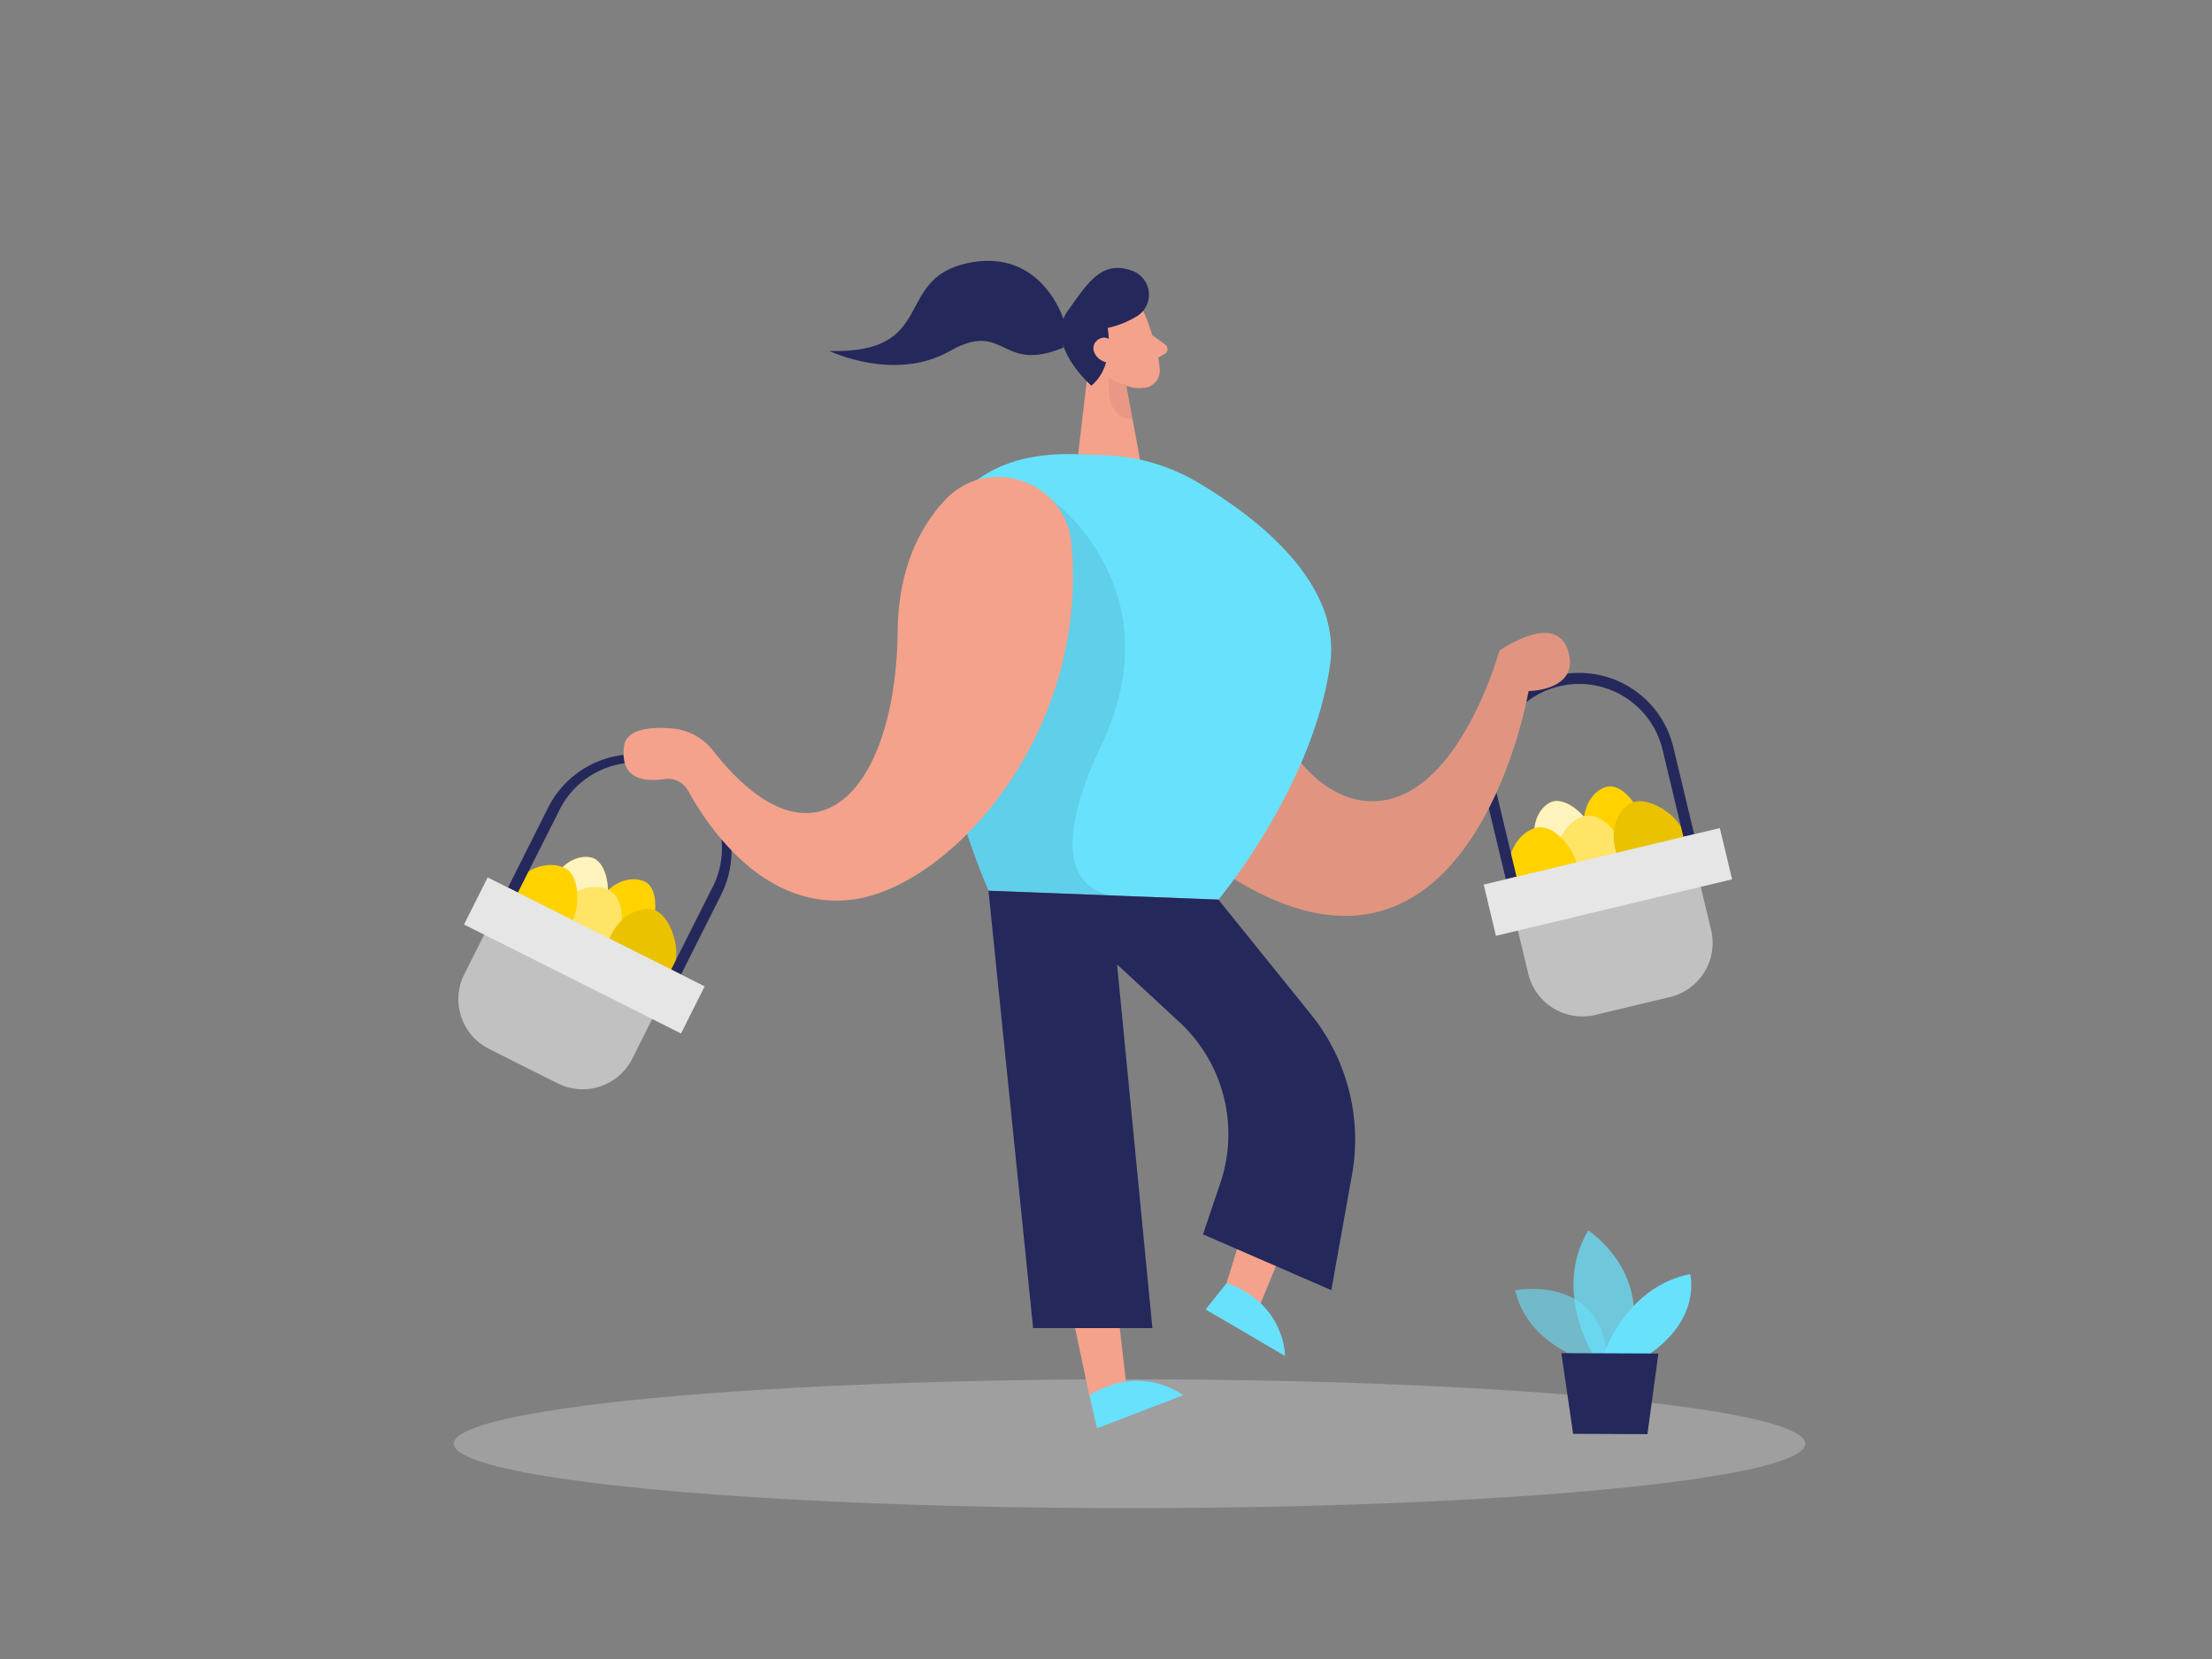 <svg id="Layer_1" data-name="Layer 1" xmlns="http://www.w3.org/2000/svg" viewBox="0 0 400 300"><rect x="0" y="0" width="400" height="300" fill="#808080" stroke="none"/><path d="M294.21,154.31a5.75,5.75,0,0,1-5.22,0,4.71,4.71,0,0,1-2.5-3.67c-.65-4.51,1.46-7.58,3.93-8.33s5.16,2.48,6,4.72C297.06,148.93,297.87,152.51,294.21,154.31Z" fill="#ffd200"/><path d="M286.46,156.14a5.71,5.71,0,0,1-5.1,1.11,4.67,4.67,0,0,1-3.23-3.05c-1.6-4.26-.21-7.71,2.05-9s5.56,1.31,6.83,3.33C288.09,150.28,289.65,153.6,286.46,156.14Z" fill="#ffd200"/><path d="M286.46,156.14a5.71,5.71,0,0,1-5.1,1.11,4.67,4.67,0,0,1-3.23-3.05c-1.6-4.26-.21-7.71,2.05-9s5.56,1.31,6.83,3.33C288.09,150.28,289.65,153.6,286.46,156.14Z" fill="#fff" opacity="0.74"/><path d="M291,162.35a7,7,0,0,1-6.4,0,5.78,5.78,0,0,1-3.08-4.51c-.79-5.52,1.79-9.28,4.83-10.21s6.32,3,7.3,5.79C294.53,155.76,295.53,160.15,291,162.35Z" fill="#ffd200"/><path d="M291,162.35a7,7,0,0,1-6.4,0,5.78,5.78,0,0,1-3.08-4.51c-.79-5.52,1.79-9.28,4.83-10.21s6.32,3,7.3,5.79C294.53,155.76,295.53,160.15,291,162.35Z" fill="#fff" opacity="0.4"/><path d="M282.26,164.45a7,7,0,0,1-6.41,0,5.77,5.77,0,0,1-3.07-4.5c-.79-5.53,1.79-9.29,4.83-10.22s6.32,3,7.3,5.79C285.75,157.86,286.75,162.25,282.26,164.45Z" fill="#ffd200"/><path d="M303.79,157.77a7,7,0,0,1-6,2.2,5.73,5.73,0,0,1-4.44-3.15c-2.67-4.91-1.56-9.33,1-11.26s7,.65,8.86,2.89C304.77,150.37,307.23,154.14,303.79,157.77Z" fill="#ffd200"/><path d="M303.79,157.77a7,7,0,0,1-6,2.2,5.73,5.73,0,0,1-4.44-3.15c-2.67-4.91-1.56-9.33,1-11.26s7,.65,8.86,2.89C304.77,150.37,307.23,154.14,303.79,157.77Z" opacity="0.08"/><path d="M275.28,156.85h34a0,0,0,0,1,0,0v15.33a10.06,10.06,0,0,1-10.06,10.06H285.34a10.06,10.06,0,0,1-10.06-10.06V156.85a0,0,0,0,1,0,0Z" transform="translate(-31.44 72.71) rotate(-13.46)" fill="#c1c1c1"/><path d="M272.3,159l-3.77-15.73a17.51,17.51,0,1,1,34.06-8.15l3.77,15.73-1.95.46-3.76-15.73a15.51,15.51,0,1,0-30.17,7.22l3.76,15.74Z" fill="#24285b"/><rect x="268.81" y="154.71" width="43.91" height="9.53" transform="translate(-29.14 72.07) rotate(-13.46)" fill="#e6e6e6"/><path d="M111.65,171a5.76,5.76,0,0,1-4-3.38,4.7,4.7,0,0,1,.46-4.42c2.41-3.86,6-4.85,8.37-3.83s2.34,5.21,1.51,7.44C117.28,168.76,115.6,172,111.65,171Z" fill="#ffd200"/><path d="M104.54,167.45A5.74,5.74,0,0,1,99.92,165a4.71,4.71,0,0,1-.51-4.42c1.52-4.29,4.81-6,7.36-5.54s3.41,4.59,3.07,6.95C109.55,164,108.61,167.56,104.54,167.45Z" fill="#ffd200"/><path d="M104.54,167.45A5.74,5.74,0,0,1,99.92,165a4.71,4.71,0,0,1-.51-4.42c1.52-4.29,4.81-6,7.36-5.54s3.41,4.59,3.07,6.95C109.55,164,108.61,167.56,104.54,167.45Z" fill="#fff" opacity="0.74"/><path d="M104,175.15A7,7,0,0,1,99.15,171a5.75,5.75,0,0,1,.56-5.42c3-4.74,7.35-6,10.27-4.7s2.87,6.39,1.85,9.13C111,172.36,108.89,176.35,104,175.15Z" fill="#ffd200"/><path d="M104,175.15A7,7,0,0,1,99.15,171a5.75,5.75,0,0,1,.56-5.42c3-4.74,7.35-6,10.27-4.7s2.87,6.39,1.85,9.13C111,172.36,108.89,176.35,104,175.15Z" fill="#fff" opacity="0.4"/><path d="M96,171.09A7,7,0,0,1,91.08,167a5.78,5.78,0,0,1,.55-5.42c3-4.74,7.36-5.95,10.28-4.71s2.87,6.4,1.85,9.14C102.88,168.31,100.82,172.3,96,171.09Z" fill="#ffd200"/><path d="M116.74,179.85a7,7,0,0,1-6-2.18,5.77,5.77,0,0,1-1.37-5.28c1.12-5.47,4.82-8.14,8-8s4.93,5,4.92,7.92C122.25,174.83,121.71,179.3,116.74,179.85Z" fill="#ffd200"/><path d="M116.74,179.85a7,7,0,0,1-6-2.18,5.77,5.77,0,0,1-1.37-5.28c1.12-5.47,4.82-8.14,8-8s4.93,5,4.92,7.92C122.25,174.83,121.71,179.3,116.74,179.85Z" opacity="0.08"/><path d="M83.34,168.76h34a0,0,0,0,1,0,0v15.33a10.06,10.06,0,0,1-10.06,10.06H93.4a10.06,10.06,0,0,1-10.06-10.06V168.76A0,0,0,0,1,83.34,168.76Z" transform="translate(92.08 -25.74) rotate(26.66)" fill="#c1c1c1"/><path d="M123.16,176.22l-1.79-.9,7.26-14.45A15.51,15.51,0,1,0,100.91,147L93.65,161.4l-1.79-.89,7.26-14.46a17.51,17.51,0,0,1,31.3,15.71Z" fill="#24285b"/><rect x="83.72" y="168.01" width="43.91" height="9.53" transform="translate(88.75 -29.05) rotate(26.66)" fill="#e6e6e6"/><ellipse cx="204.26" cy="261.07" rx="122.2" ry="11.65" fill="#e6e6e6" opacity="0.3"/><path d="M286.79,246s-10.53-2.87-12.81-12.67c0,0,16.3-3.29,16.76,13.54Z" fill="#68e1fd" opacity="0.58"/><path d="M288.08,245s-7.35-11.63-.88-22.49c0,0,12.39,7.87,6.88,22.51Z" fill="#68e1fd" opacity="0.73"/><path d="M290,245s3.89-12.28,15.63-14.6c0,0,2.2,8-7.61,14.63Z" fill="#68e1fd"/><polygon points="282.34 244.69 284.47 259.28 297.91 259.34 299.89 244.76 282.34 244.69" fill="#24285b"/><polygon points="224.79 222.33 221.14 234.19 227.18 237.55 231.85 226.26 224.79 222.33" fill="#f4a28c"/><path d="M192.54,91.66c8.35-10.29,25-8.38,30.38,3.7a34.51,34.51,0,0,1,2.74,12.72c1.13,26.19,14.66,40.47,27.06,36s18.42-26.41,18.42-26.41,10.15-7.23,12.41,0-7.14,7.29-7.14,7.29-12.06,70.83-64.66,25.51C178.49,121.78,184,102.19,192.54,91.66Z" fill="#f4a28c"/><path d="M192.54,91.66c8.35-10.29,25-8.38,30.38,3.7a34.51,34.51,0,0,1,2.74,12.72c1.13,26.19,14.66,40.47,27.06,36s18.42-26.41,18.42-26.41,10.15-7.23,12.41,0-7.14,7.29-7.14,7.29-12.06,70.83-64.66,25.51C178.49,121.78,184,102.19,192.54,91.66Z" opacity="0.08"/><path d="M207.07,57s2.38,5.66,2.65,9.85a3.09,3.09,0,0,1-2.9,3.28,6.83,6.83,0,0,1-6.65-3.25l-3.39-4.54a5.52,5.52,0,0,1,.5-6.36C199.81,52.52,205.79,53.45,207.07,57Z" fill="#f4a28c"/><polygon points="197.32 62.14 194.96 82.14 206.22 83.46 203.4 68.27 197.32 62.14" fill="#f4a28c"/><path d="M208.39,60.62l2.35,1.72a1,1,0,0,1-.11,1.66l-2.1,1.14Z" fill="#f4a28c"/><path d="M203.65,69.55a7.1,7.1,0,0,1-3.06-1.21s-1.27,7.08,4.21,7.48Z" fill="#ce8172" opacity="0.31"/><path d="M201.72,63.28S201,61,199.31,61.76s-.54,4,1.86,3.52Z" fill="#f4a28c"/><path d="M205.75,57.09a17.52,17.52,0,0,1-5.46,2.22s1.42,6.8-2.94,10.43c0,0-8.61-7.48-4.27-13.52,3.62-5.06,6.14-9.26,11.65-7.26A4.6,4.6,0,0,1,205.75,57.09Z" fill="#24285b"/><path d="M201.75,62.59s-1.29-2.42-3.15-1.2-.61,4.17,2.4,4.29Z" fill="#f4a28c"/><path d="M195,82.14l5,.2a35.22,35.22,0,0,1,16.51,4.84c10.41,6.15,26.21,18.1,24,33.13-3.23,22.2-20.18,42.37-20.18,42.37l-41.56-1.61S143.77,80.28,195,82.14Z" fill="#68e1fd"/><path d="M190.22,90.41s22.38,16,8.93,44.36S202.63,162,202.63,162l-23.88-.93-3.88-10.27Z" opacity="0.08"/><path d="M178.75,161.07l8.07,79.09h21.57L202,174.39l11.27,10.43a27.6,27.6,0,0,1,7.4,29.13l-3.13,9.26,23.2,10.09,3.75-20.89A36.1,36.1,0,0,0,237,183.35l-16.68-20.67Z" fill="#24285b"/><path d="M193.72,98.15c-1.07-11.27-15.19-16-22.87-7.68-4.66,5-8.39,12.55-8.52,23.62C162,142.91,147.45,159.3,129,135.81a10.56,10.56,0,0,0-7.42-4.08c-3.74-.32-8.28,0-8.72,3.16-.85,6.21,3.94,6.48,7.23,6a4.18,4.18,0,0,1,4.34,2.1c3.6,6.54,13.92,22,30.15,19.62C172.16,160,197,132.49,193.72,98.15Z" fill="#f4a28c"/><polygon points="194.41 240.16 196.98 252.3 203.89 252.3 202.49 240.16 194.41 240.16" fill="#f4a28c"/><path d="M197,252.3l1.37,6,15.54-6S206.62,246.41,197,252.3Z" fill="#68e1fd"/><path d="M221.85,232,218,236.79l14.38,8.41S232.47,235.85,221.85,232Z" fill="#68e1fd"/><path d="M192.29,57.66s-4-13-17.42-10.06S169.6,64,150,63.47c0,0,11.75,5.69,21.79,0s9,4.13,20.48-.6Z" fill="#24285b"/></svg>